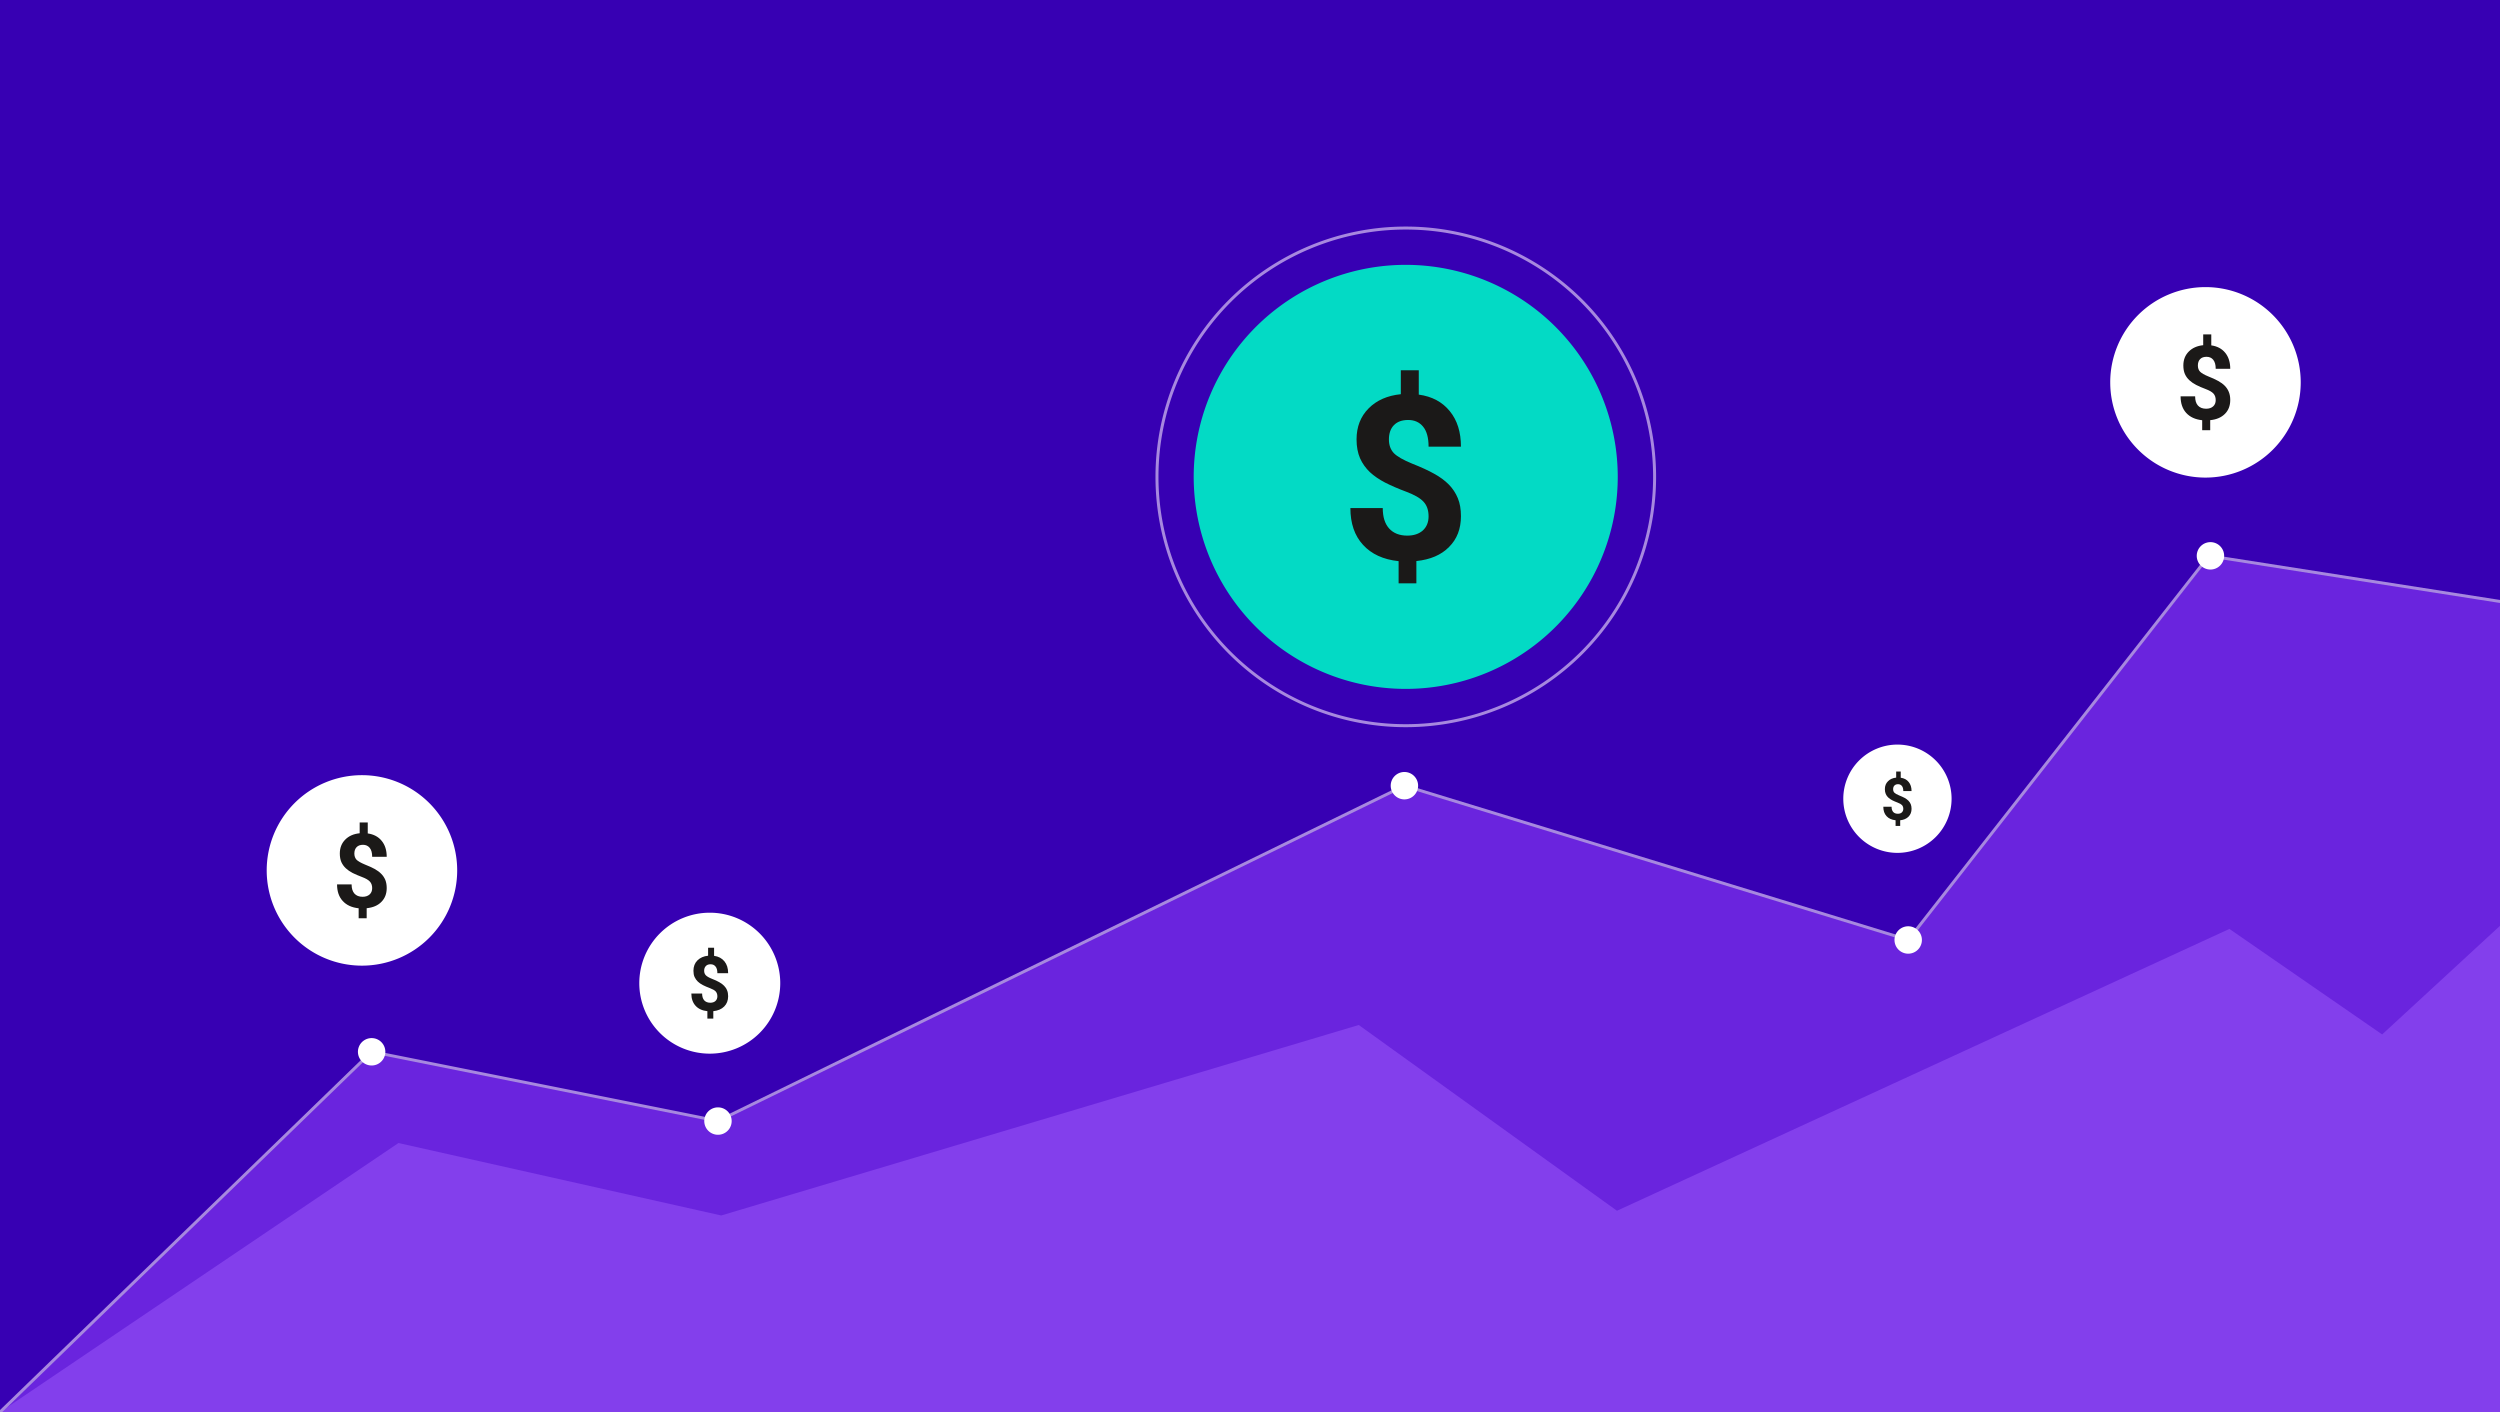 <?xml version="1.0" encoding="UTF-8" standalone="no"?>
<svg
   xmlns:dc="http://purl.org/dc/elements/1.1/"
   xmlns:cc="http://creativecommons.org/ns#"
   xmlns:rdf="http://www.w3.org/1999/02/22-rdf-syntax-ns#"
   xmlns:svg="http://www.w3.org/2000/svg"
   xmlns="http://www.w3.org/2000/svg"
   xmlns:xlink="http://www.w3.org/1999/xlink"
   xmlns:sodipodi="http://sodipodi.sourceforge.net/DTD/sodipodi-0.dtd"
   xmlns:inkscape="http://www.inkscape.org/namespaces/inkscape"
   version="1.1"
   width="41.788"
   height="23.604"
   id="svg50"
   sodipodi:docname="art-graph.svg"
   inkscape:version="0.92.1 r15371">
  <sodipodi:namedview
     pagecolor="#ffffff"
     bordercolor="#666666"
     borderopacity="1"
     objecttolerance="10"
     gridtolerance="10"
     guidetolerance="10"
     inkscape:pageopacity="0"
     inkscape:pageshadow="2"
     inkscape:window-width="2560"
     inkscape:window-height="1377"
     id="namedview52"
     showgrid="false"
     inkscape:zoom="20.620921"
     inkscape:cx="13.013804"
     inkscape:cy="21.699968"
     inkscape:window-x="-8"
     inkscape:window-y="-8"
     inkscape:window-maximized="1"
     inkscape:current-layer="svg50" />
  <defs
     id="defs8">
    <linearGradient
       id="grad1">
      <stop
         offset="0%"
         stop-color="#3700b3"
         stop-opacity="1"
         id="stop2" />
      <stop
         offset="100%"
         stop-color="#ffffff"
         stop-opacity="1"
         id="stop4" />
    </linearGradient>
    <linearGradient
       xlink:href="#grad1"
       id="grad2"
       x1="0"
       y1="0"
       x2="0"
       y2="1"
       gradientUnits="objectBoundingBox"
       gradientTransform="rotate(-0 .5 .5)" />
  </defs>
  <path
     d="  M0,0 L0,23.604 L41.788,23.604 L41.788,0 L0,0 Z"
     style="fill:#3700b3;fill-opacity:1"
     id="path10" />
  <path
     d="  M41.788,23.604 L0,23.604 L6.186,17.58 L12.002,18.738 L23.475,13.133 L31.897,15.711 L36.949,9.291 L41.791,10.054 L41.788,23.604 Z"
     style="fill-rule: evenodd; fill: #6a24de; "
     id="path12" />
  <path
     d="  M0,23.604 L41.788,23.604 L41.788,15.475 L39.818,17.291 L37.265,15.527 L27.028,20.238 L22.712,17.133 L12.055,20.317 L6.66,19.106 L0,23.604 Z"
     style="fill-rule: evenodd; fill: #833fec; "
     id="path14" />
  <path
     d="  M0,23.604 L6.213,17.58 L12.002,18.738 L23.475,13.133 L31.897,15.711 L36.923,9.291 L41.791,10.054"
     style="stroke-width: 0.05; stroke: #a788df; stroke-dasharray: none; stroke-linecap: butt; stroke-linejoin: miter; fill: none; "
     id="path16" />
  <path
     d="  M6.213,17.352 A0.229,0.229 0 0,1 6.441,17.58 A0.229,0.229 0 1,1 6.213,17.352 Z"
     style="fill-rule: evenodd; fill: #ffffff; "
     id="path18" />
  <path
     d="  M12.002,18.51 A0.229,0.229 0 0,1 12.23,18.738 A0.229,0.229 0 1,1 12.002,18.51 Z"
     style="fill-rule: evenodd; fill: #ffffff; "
     id="path20" />
  <path
     d="  M23.475,12.904 A0.229,0.229 0 0,1 23.704,13.133 A0.229,0.229 0 1,1 23.475,12.904 Z"
     style="fill-rule: evenodd; fill: #ffffff; "
     id="path22" />
  <path
     d="  M31.897,15.483 A0.229,0.229 0 0,1 32.125,15.711 A0.229,0.229 0 1,1 31.897,15.483 Z"
     style="fill-rule: evenodd; fill: #ffffff; "
     id="path24" />
  <path
     d="  M36.949,9.062 A0.229,0.229 0 0,1 37.177,9.291 A0.229,0.229 0 1,1 36.949,9.062 Z"
     style="fill-rule: evenodd; fill: #ffffff; "
     id="path26" />
  <path
     d="  M6.05,12.957 A1.592,1.592 0 0,1 7.642,14.549 A1.592,1.592 0 1,1 6.05,12.957 Z"
     style="fill-rule: evenodd; fill: #ffffff; "
     id="path28" />
  <path
     d="  M6.221,14.845 C6.221,14.8 6.208,14.763 6.183,14.736 C6.157,14.708 6.114,14.683 6.053,14.66 C5.991,14.637 5.939,14.614 5.894,14.592 C5.85,14.569 5.812,14.543 5.781,14.514 C5.749,14.484 5.724,14.449 5.706,14.41 C5.689,14.37 5.68,14.322 5.68,14.268 C5.68,14.173 5.71,14.095 5.771,14.034 C5.831,13.973 5.912,13.938 6.012,13.928 L6.012,13.748 L6.147,13.748 L6.147,13.931 C6.246,13.945 6.324,13.986 6.38,14.055 C6.436,14.123 6.464,14.212 6.464,14.322 L6.221,14.322 C6.221,14.255 6.207,14.204 6.179,14.171 C6.152,14.138 6.114,14.121 6.068,14.121 C6.022,14.121 5.986,14.134 5.961,14.16 C5.936,14.186 5.923,14.222 5.923,14.268 C5.923,14.31 5.936,14.345 5.96,14.371 C5.985,14.396 6.031,14.422 6.098,14.45 C6.165,14.476 6.22,14.502 6.263,14.525 C6.306,14.549 6.343,14.576 6.373,14.607 C6.402,14.636 6.425,14.671 6.441,14.709 C6.456,14.748 6.464,14.792 6.464,14.844 C6.464,14.939 6.434,15.016 6.375,15.075 C6.316,15.136 6.234,15.17 6.129,15.181 L6.129,15.349 L5.995,15.349 L5.995,15.182 C5.88,15.17 5.791,15.129 5.728,15.059 C5.665,14.991 5.634,14.898 5.634,14.783 L5.877,14.783 C5.877,14.85 5.893,14.901 5.924,14.936 C5.956,14.972 6.002,14.99 6.061,14.99 C6.11,14.99 6.149,14.977 6.178,14.951 C6.207,14.925 6.221,14.889 6.221,14.845 Z"
     style="fill-rule: evenodd; fill: #1b1918; "
     id="path30" />
  <path
     d="  M36.864,4.799 A1.592,1.592 0 0,1 38.457,6.391 A1.592,1.592 0 1,1 36.864,4.799 Z"
     style="fill-rule: evenodd; fill: #ffffff; "
     id="path32" />
  <path
     d="  M37.036,6.688 C37.036,6.642 37.023,6.605 36.998,6.578 C36.972,6.55 36.929,6.526 36.868,6.503 C36.806,6.48 36.754,6.457 36.709,6.434 C36.665,6.411 36.627,6.385 36.596,6.356 C36.564,6.326 36.539,6.292 36.521,6.252 C36.504,6.212 36.495,6.165 36.495,6.11 C36.495,6.015 36.525,5.937 36.586,5.876 C36.646,5.816 36.727,5.78 36.827,5.77 L36.827,5.59 L36.962,5.59 L36.962,5.773 C37.061,5.787 37.139,5.828 37.195,5.897 C37.251,5.966 37.279,6.055 37.279,6.165 L37.036,6.165 C37.036,6.097 37.022,6.047 36.994,6.013 C36.967,5.98 36.929,5.964 36.883,5.964 C36.837,5.964 36.801,5.976 36.776,6.002 C36.75,6.028 36.738,6.064 36.738,6.11 C36.738,6.153 36.75,6.187 36.775,6.213 C36.8,6.238 36.846,6.265 36.913,6.292 C36.98,6.318 37.035,6.344 37.078,6.368 C37.121,6.392 37.158,6.418 37.188,6.449 C37.217,6.479 37.24,6.513 37.255,6.551 C37.271,6.59 37.279,6.634 37.279,6.686 C37.279,6.782 37.249,6.859 37.19,6.918 C37.13,6.978 37.048,7.013 36.944,7.023 L36.944,7.191 L36.81,7.191 L36.81,7.024 C36.695,7.012 36.606,6.971 36.543,6.902 C36.48,6.833 36.449,6.74 36.449,6.625 L36.692,6.625 C36.692,6.692 36.707,6.743 36.739,6.779 C36.771,6.814 36.817,6.832 36.876,6.832 C36.925,6.832 36.964,6.819 36.993,6.793 C37.022,6.767 37.036,6.732 37.036,6.688 Z"
     style="fill-rule: evenodd; fill: #1b1918; "
     id="path34" />
  <path
     d="  M11.864,15.256 A1.178,1.178 0 0,1 13.042,16.434 A1.178,1.178 0 1,1 11.864,15.256 Z"
     style="fill-rule: evenodd; fill: #ffffff; "
     id="path36" />
  <path
     d="  M11.991,16.654 C11.991,16.62 11.981,16.593 11.963,16.572 C11.944,16.552 11.912,16.534 11.867,16.517 C11.821,16.5 11.782,16.483 11.749,16.466 C11.716,16.449 11.688,16.43 11.665,16.408 C11.642,16.386 11.623,16.36 11.61,16.331 C11.597,16.302 11.591,16.267 11.591,16.226 C11.591,16.156 11.613,16.098 11.658,16.053 C11.703,16.009 11.762,15.982 11.836,15.975 L11.836,15.842 L11.936,15.842 L11.936,15.977 C12.01,15.987 12.067,16.018 12.109,16.069 C12.15,16.119 12.171,16.185 12.171,16.267 L11.991,16.267 C11.991,16.217 11.981,16.179 11.96,16.155 C11.94,16.13 11.912,16.118 11.878,16.118 C11.844,16.118 11.817,16.127 11.799,16.147 C11.78,16.166 11.77,16.192 11.77,16.226 C11.77,16.258 11.78,16.283 11.798,16.302 C11.816,16.321 11.85,16.341 11.9,16.361 C11.95,16.38 11.99,16.399 12.022,16.417 C12.054,16.435 12.081,16.454 12.103,16.477 C12.125,16.499 12.142,16.524 12.153,16.553 C12.165,16.581 12.171,16.614 12.171,16.652 C12.171,16.723 12.149,16.78 12.105,16.824 C12.061,16.868 12,16.894 11.923,16.902 L11.923,17.026 L11.824,17.026 L11.824,16.902 C11.739,16.893 11.673,16.863 11.627,16.812 C11.58,16.761 11.556,16.693 11.556,16.607 L11.736,16.607 C11.736,16.657 11.748,16.694 11.771,16.721 C11.795,16.747 11.829,16.761 11.873,16.761 C11.909,16.761 11.938,16.751 11.959,16.732 C11.98,16.712 11.991,16.686 11.991,16.654 Z"
     style="fill-rule: evenodd; fill: #1b1918; "
     id="path38" />
  <path
     d="  M31.716,12.446 A0.905,0.905 0 0,1 32.621,13.351 A0.905,0.905 0 1,1 31.716,12.446 Z"
     style="fill-rule: evenodd; fill: #ffffff; "
     id="path40" />
  <path
     d="  M31.814,13.52 C31.814,13.494 31.806,13.473 31.792,13.457 C31.777,13.442 31.753,13.428 31.718,13.415 C31.683,13.402 31.653,13.389 31.628,13.376 C31.603,13.363 31.581,13.348 31.563,13.331 C31.545,13.315 31.531,13.295 31.521,13.272 C31.511,13.249 31.506,13.223 31.506,13.191 C31.506,13.137 31.523,13.093 31.558,13.059 C31.592,13.024 31.638,13.004 31.695,12.998 L31.695,12.896 L31.771,12.896 L31.771,13 C31.828,13.008 31.872,13.031 31.904,13.071 C31.936,13.11 31.952,13.16 31.952,13.223 L31.814,13.223 C31.814,13.184 31.806,13.156 31.79,13.137 C31.774,13.118 31.753,13.108 31.727,13.108 C31.7,13.108 31.68,13.116 31.666,13.13 C31.651,13.145 31.644,13.166 31.644,13.192 C31.644,13.216 31.651,13.235 31.665,13.25 C31.679,13.264 31.705,13.28 31.744,13.295 C31.782,13.31 31.813,13.325 31.838,13.338 C31.862,13.352 31.883,13.367 31.9,13.384 C31.916,13.401 31.93,13.421 31.939,13.443 C31.947,13.464 31.952,13.49 31.952,13.519 C31.952,13.573 31.935,13.617 31.901,13.651 C31.867,13.685 31.821,13.705 31.762,13.711 L31.762,13.806 L31.685,13.806 L31.685,13.711 C31.62,13.704 31.569,13.681 31.534,13.642 C31.497,13.602 31.48,13.55 31.48,13.485 L31.618,13.485 C31.618,13.523 31.627,13.551 31.645,13.572 C31.663,13.592 31.689,13.602 31.723,13.602 C31.751,13.602 31.773,13.595 31.789,13.58 C31.805,13.565 31.814,13.545 31.814,13.52 Z"
     style="fill-rule: evenodd; fill: #1b1918; "
     id="path42" />
  <path
     d="  M23.498,4.427 A3.544,3.544 0 0,1 27.041,7.971 A3.544,3.544 0 1,1 23.498,4.427 Z"
     style="fill-rule: evenodd; fill: #03dac5; "
     id="path44" />
  <path
     d="  M23.879,8.631 C23.879,8.529 23.851,8.447 23.794,8.386 C23.738,8.325 23.641,8.27 23.505,8.219 C23.368,8.168 23.252,8.117 23.153,8.067 C23.054,8.015 22.969,7.958 22.899,7.893 C22.829,7.826 22.773,7.749 22.734,7.661 C22.695,7.572 22.675,7.466 22.675,7.345 C22.675,7.134 22.743,6.96 22.878,6.825 C23.012,6.69 23.192,6.612 23.415,6.589 L23.415,6.189 L23.715,6.189 L23.715,6.596 C23.935,6.626 24.108,6.718 24.233,6.872 C24.358,7.024 24.42,7.222 24.42,7.466 L23.879,7.466 C23.879,7.316 23.848,7.204 23.786,7.13 C23.726,7.057 23.642,7.02 23.539,7.02 C23.436,7.02 23.357,7.048 23.3,7.106 C23.244,7.163 23.216,7.244 23.216,7.346 C23.216,7.44 23.244,7.516 23.298,7.574 C23.354,7.631 23.456,7.689 23.605,7.75 C23.755,7.809 23.877,7.865 23.973,7.919 C24.069,7.972 24.151,8.032 24.217,8.099 C24.282,8.165 24.333,8.242 24.368,8.328 C24.403,8.413 24.42,8.512 24.42,8.627 C24.42,8.84 24.354,9.011 24.221,9.143 C24.09,9.277 23.907,9.354 23.675,9.378 L23.675,9.751 L23.378,9.751 L23.378,9.38 C23.121,9.353 22.923,9.261 22.783,9.107 C22.642,8.954 22.572,8.748 22.572,8.492 L23.113,8.492 C23.113,8.641 23.148,8.754 23.219,8.833 C23.29,8.912 23.392,8.953 23.523,8.953 C23.633,8.953 23.72,8.923 23.784,8.866 C23.847,8.807 23.879,8.729 23.879,8.631 Z"
     style="fill-rule: evenodd; fill: #1b1918; "
     id="path46" />
  <path
     d="  M23.498,3.812 A4.159,4.159 0 0,1 27.657,7.971 A4.159,4.159 0 1,1 23.498,3.812 Z"
     style="stroke-width: 0.05; stroke: #a788df; stroke-dasharray: none; stroke-linecap: butt; stroke-linejoin: miter; fill: none; "
     id="path48" />
</svg>
